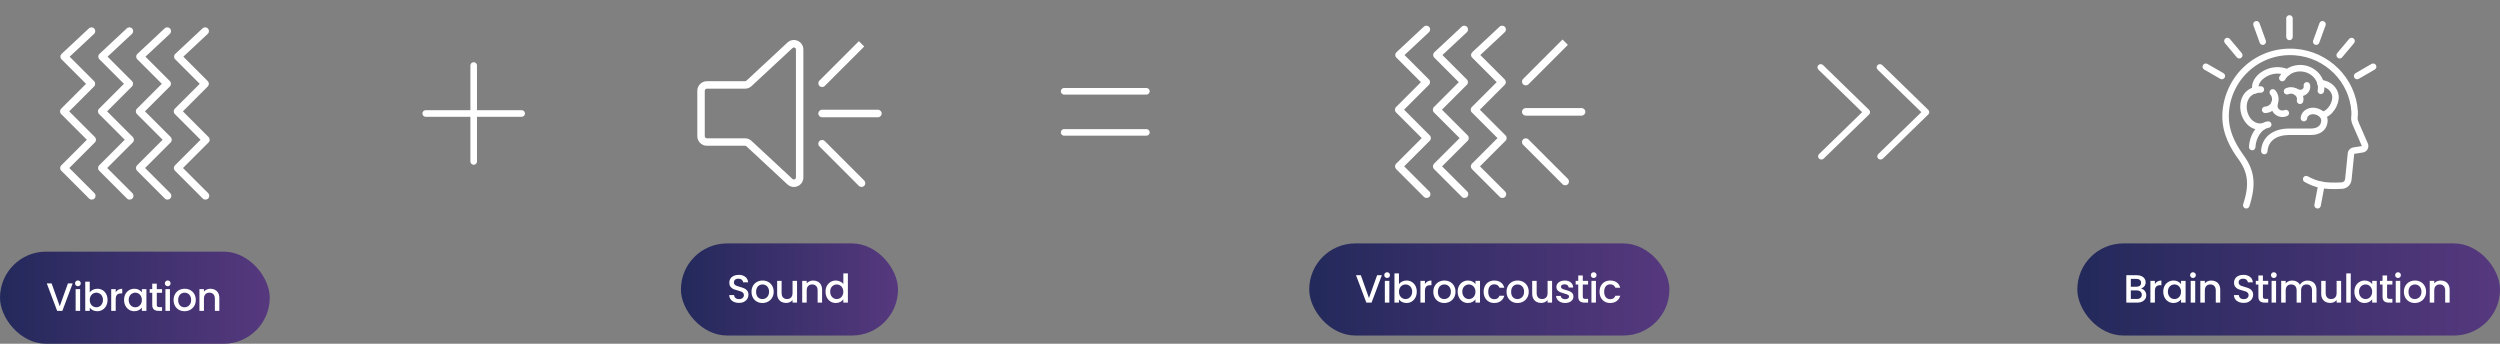 <svg width="1520" height="209" viewBox="0 0 1520 209" fill="none" xmlns="http://www.w3.org/2000/svg">
<rect x="0" y="0" width="1520" height="209" fill="#808080" stroke="none"/>
<rect y="153" width="164" height="56" rx="28" fill="url(#paint0_linear_1143_354)"/>
<path d="M44.176 172.32L37.912 189H34.744L28.456 172.32H31.384L36.328 186.192L41.296 172.32H44.176ZM47.376 174.024C46.88 174.024 46.464 173.856 46.128 173.52C45.792 173.184 45.624 172.768 45.624 172.272C45.624 171.776 45.792 171.36 46.128 171.024C46.464 170.688 46.88 170.52 47.376 170.52C47.856 170.52 48.264 170.688 48.6 171.024C48.936 171.36 49.104 171.776 49.104 172.272C49.104 172.768 48.936 173.184 48.6 173.52C48.264 173.856 47.856 174.024 47.376 174.024ZM48.72 175.776V189H45.984V175.776H48.72ZM54.568 177.744C55.032 177.104 55.664 176.584 56.464 176.184C57.28 175.768 58.184 175.56 59.176 175.56C60.344 175.56 61.4 175.84 62.344 176.4C63.288 176.96 64.032 177.76 64.576 178.8C65.12 179.824 65.392 181 65.392 182.328C65.392 183.656 65.12 184.848 64.576 185.904C64.032 186.944 63.28 187.76 62.32 188.352C61.376 188.928 60.328 189.216 59.176 189.216C58.152 189.216 57.24 189.016 56.44 188.616C55.656 188.216 55.032 187.704 54.568 187.08V189H51.832V171.24H54.568V177.744ZM62.608 182.328C62.608 181.416 62.416 180.632 62.032 179.976C61.664 179.304 61.168 178.8 60.544 178.464C59.936 178.112 59.28 177.936 58.576 177.936C57.888 177.936 57.232 178.112 56.608 178.464C56 178.816 55.504 179.328 55.12 180C54.752 180.672 54.568 181.464 54.568 182.376C54.568 183.288 54.752 184.088 55.12 184.776C55.504 185.448 56 185.96 56.608 186.312C57.232 186.664 57.888 186.84 58.576 186.84C59.28 186.84 59.936 186.664 60.544 186.312C61.168 185.944 61.664 185.416 62.032 184.728C62.416 184.04 62.608 183.24 62.608 182.328ZM70.354 177.696C70.754 177.024 71.282 176.504 71.938 176.136C72.61 175.752 73.402 175.56 74.314 175.56V178.392H73.618C72.546 178.392 71.73 178.664 71.17 179.208C70.626 179.752 70.354 180.696 70.354 182.04V189H67.618V175.776H70.354V177.696ZM75.437 182.328C75.437 181 75.709 179.824 76.253 178.8C76.813 177.776 77.565 176.984 78.509 176.424C79.469 175.848 80.525 175.56 81.677 175.56C82.717 175.56 83.621 175.768 84.389 176.184C85.173 176.584 85.797 177.088 86.261 177.696V175.776H89.021V189H86.261V187.032C85.797 187.656 85.165 188.176 84.365 188.592C83.565 189.008 82.653 189.216 81.629 189.216C80.493 189.216 79.453 188.928 78.509 188.352C77.565 187.76 76.813 186.944 76.253 185.904C75.709 184.848 75.437 183.656 75.437 182.328ZM86.261 182.376C86.261 181.464 86.069 180.672 85.685 180C85.317 179.328 84.829 178.816 84.221 178.464C83.613 178.112 82.957 177.936 82.253 177.936C81.549 177.936 80.893 178.112 80.285 178.464C79.677 178.8 79.181 179.304 78.797 179.976C78.429 180.632 78.245 181.416 78.245 182.328C78.245 183.24 78.429 184.04 78.797 184.728C79.181 185.416 79.677 185.944 80.285 186.312C80.909 186.664 81.565 186.84 82.253 186.84C82.957 186.84 83.613 186.664 84.221 186.312C84.829 185.96 85.317 185.448 85.685 184.776C86.069 184.088 86.261 183.288 86.261 182.376ZM95.326 178.008V185.328C95.326 185.824 95.438 186.184 95.662 186.408C95.902 186.616 96.302 186.72 96.862 186.72H98.542V189H96.382C95.15 189 94.206 188.712 93.55 188.136C92.894 187.56 92.566 186.624 92.566 185.328V178.008H91.006V175.776H92.566V172.488H95.326V175.776H98.542V178.008H95.326ZM101.976 174.024C101.48 174.024 101.064 173.856 100.728 173.52C100.392 173.184 100.224 172.768 100.224 172.272C100.224 171.776 100.392 171.36 100.728 171.024C101.064 170.688 101.48 170.52 101.976 170.52C102.456 170.52 102.864 170.688 103.2 171.024C103.536 171.36 103.704 171.776 103.704 172.272C103.704 172.768 103.536 173.184 103.2 173.52C102.864 173.856 102.456 174.024 101.976 174.024ZM103.32 175.776V189H100.584V175.776H103.32ZM112.168 189.216C110.92 189.216 109.792 188.936 108.784 188.376C107.776 187.8 106.984 187 106.408 185.976C105.832 184.936 105.544 183.736 105.544 182.376C105.544 181.032 105.84 179.84 106.432 178.8C107.024 177.76 107.832 176.96 108.856 176.4C109.88 175.84 111.024 175.56 112.288 175.56C113.552 175.56 114.696 175.84 115.72 176.4C116.744 176.96 117.552 177.76 118.144 178.8C118.736 179.84 119.032 181.032 119.032 182.376C119.032 183.72 118.728 184.912 118.12 185.952C117.512 186.992 116.68 187.8 115.624 188.376C114.584 188.936 113.432 189.216 112.168 189.216ZM112.168 186.84C112.872 186.84 113.528 186.672 114.136 186.336C114.76 186 115.264 185.496 115.648 184.824C116.032 184.152 116.224 183.336 116.224 182.376C116.224 181.416 116.04 180.608 115.672 179.952C115.304 179.28 114.816 178.776 114.208 178.44C113.6 178.104 112.944 177.936 112.24 177.936C111.536 177.936 110.88 178.104 110.272 178.44C109.68 178.776 109.208 179.28 108.856 179.952C108.504 180.608 108.328 181.416 108.328 182.376C108.328 183.8 108.688 184.904 109.408 185.688C110.144 186.456 111.064 186.84 112.168 186.84ZM127.929 175.56C128.969 175.56 129.897 175.776 130.713 176.208C131.545 176.64 132.193 177.28 132.657 178.128C133.121 178.976 133.353 180 133.353 181.2V189H130.641V181.608C130.641 180.424 130.345 179.52 129.753 178.896C129.161 178.256 128.353 177.936 127.329 177.936C126.305 177.936 125.489 178.256 124.881 178.896C124.289 179.52 123.993 180.424 123.993 181.608V189H121.257V175.776H123.993V177.288C124.441 176.744 125.009 176.32 125.697 176.016C126.401 175.712 127.145 175.56 127.929 175.56Z" fill="white"/>
<g clip-path="url(#clip0_1143_354)">
<g clip-path="url(#clip1_1143_354)">
<path d="M55.792 121.382C55.2 121.382 54.608 121.159 54.161 120.712L37.242 103.792C36.348 102.898 36.348 101.439 37.242 100.545L52.807 84.98L37.176 69.348C36.282 68.454 36.282 66.995 37.176 66.101L52.308 50.97L37.4 36.062C36.953 35.628 36.716 35.023 36.729 34.392C36.729 33.774 37.005 33.183 37.466 32.749L54.056 17.249C54.99 16.381 56.436 16.434 57.303 17.354C58.171 18.288 58.119 19.734 57.198 20.601L42.343 34.471L57.198 49.326C58.092 50.22 58.092 51.68 57.198 52.574L42.067 67.705L57.698 83.336C58.592 84.23 58.592 85.689 57.698 86.583L42.133 102.149L57.422 117.438C58.316 118.332 58.316 119.791 57.422 120.685C56.975 121.132 56.383 121.356 55.792 121.356V121.382Z" fill="white"/>
<path d="M78.837 121.382C78.245 121.382 77.653 121.159 77.207 120.712L60.287 103.792C59.853 103.358 59.617 102.78 59.617 102.162C59.617 101.544 59.853 100.966 60.287 100.532L75.852 84.966L60.221 69.335C59.327 68.441 59.327 66.982 60.221 66.088L75.353 50.956L60.445 36.048C59.998 35.615 59.761 35.01 59.774 34.379C59.774 33.761 60.05 33.169 60.511 32.736L77.101 17.236C78.035 16.368 79.481 16.421 80.349 17.341C81.216 18.274 81.163 19.721 80.243 20.588L65.388 34.458L80.243 49.313C81.137 50.207 81.137 51.666 80.243 52.56L65.112 67.692L80.743 83.323C81.637 84.217 81.637 85.676 80.743 86.57L65.177 102.136L80.48 117.425C81.374 118.319 81.374 119.778 80.48 120.672C80.033 121.119 79.441 121.343 78.85 121.343L78.837 121.382Z" fill="white"/>
<path d="M101.87 121.382C101.278 121.382 100.687 121.159 100.24 120.712L83.32 103.792C82.886 103.358 82.65 102.78 82.65 102.162C82.65 101.544 82.886 100.966 83.32 100.532L98.886 84.966L83.255 69.335C82.361 68.441 82.361 66.982 83.255 66.088L98.386 50.956L83.478 36.048C83.031 35.615 82.794 35.01 82.808 34.379C82.808 33.761 83.084 33.169 83.544 32.736L100.135 17.236C101.068 16.368 102.514 16.421 103.382 17.341C104.25 18.274 104.197 19.721 103.277 20.588L88.421 34.458L103.277 49.313C104.171 50.207 104.171 51.666 103.277 52.56L88.145 67.692L103.776 83.323C104.67 84.217 104.67 85.676 103.776 86.57L88.211 102.136L103.513 117.425C104.407 118.319 104.407 119.778 103.513 120.672C103.066 121.119 102.475 121.343 101.883 121.343L101.87 121.382Z" fill="white"/>
<path d="M124.915 121.382C124.323 121.382 123.732 121.159 123.285 120.712L106.365 103.792C105.931 103.358 105.695 102.78 105.695 102.162C105.695 101.544 105.931 100.966 106.365 100.532L121.931 84.966L106.299 69.335C105.405 68.441 105.405 66.982 106.299 66.088L121.431 50.956L106.523 36.048C106.076 35.615 105.839 35.01 105.852 34.379C105.852 33.761 106.128 33.169 106.589 32.736L123.179 17.236C124.113 16.368 125.559 16.421 126.427 17.341C127.294 18.274 127.242 19.721 126.321 20.588L111.466 34.458L126.321 49.313C126.755 49.747 126.992 50.325 126.992 50.943C126.992 51.561 126.755 52.14 126.321 52.574L111.19 67.705L126.821 83.336C127.715 84.23 127.715 85.689 126.821 86.583L111.256 102.149L126.558 117.438C127.452 118.332 127.452 119.791 126.558 120.685C126.111 121.132 125.519 121.356 124.928 121.356L124.915 121.382Z" fill="white"/>
</g>
</g>
<rect x="1263" y="148" width="257" height="56" rx="28" fill="url(#paint1_linear_1143_354)"/>
<path d="M1301.73 175.432C1302.62 175.592 1303.38 176.064 1304.01 176.848C1304.63 177.632 1304.94 178.52 1304.94 179.512C1304.94 180.36 1304.72 181.128 1304.27 181.816C1303.84 182.488 1303.21 183.024 1302.38 183.424C1301.54 183.808 1300.58 184 1299.47 184H1292.8V167.32H1299.16C1300.3 167.32 1301.27 167.512 1302.09 167.896C1302.9 168.28 1303.52 168.8 1303.94 169.456C1304.35 170.096 1304.56 170.816 1304.56 171.616C1304.56 172.576 1304.3 173.376 1303.79 174.016C1303.28 174.656 1302.59 175.128 1301.73 175.432ZM1295.54 174.328H1298.92C1299.82 174.328 1300.51 174.128 1301.01 173.728C1301.52 173.312 1301.78 172.72 1301.78 171.952C1301.78 171.2 1301.52 170.616 1301.01 170.2C1300.51 169.768 1299.82 169.552 1298.92 169.552H1295.54V174.328ZM1299.23 181.768C1300.16 181.768 1300.89 181.544 1301.42 181.096C1301.94 180.648 1302.21 180.024 1302.21 179.224C1302.21 178.408 1301.93 177.76 1301.37 177.28C1300.81 176.8 1300.06 176.56 1299.14 176.56H1295.54V181.768H1299.23ZM1310.17 172.696C1310.57 172.024 1311.1 171.504 1311.76 171.136C1312.43 170.752 1313.22 170.56 1314.13 170.56V173.392H1313.44C1312.37 173.392 1311.55 173.664 1310.99 174.208C1310.45 174.752 1310.17 175.696 1310.17 177.04V184H1307.44V170.776H1310.17V172.696ZM1315.26 177.328C1315.26 176 1315.53 174.824 1316.07 173.8C1316.63 172.776 1317.38 171.984 1318.33 171.424C1319.29 170.848 1320.34 170.56 1321.5 170.56C1322.54 170.56 1323.44 170.768 1324.21 171.184C1324.99 171.584 1325.62 172.088 1326.08 172.696V170.776H1328.84V184H1326.08V182.032C1325.62 182.656 1324.98 183.176 1324.18 183.592C1323.38 184.008 1322.47 184.216 1321.45 184.216C1320.31 184.216 1319.27 183.928 1318.33 183.352C1317.38 182.76 1316.63 181.944 1316.07 180.904C1315.53 179.848 1315.26 178.656 1315.26 177.328ZM1326.08 177.376C1326.08 176.464 1325.89 175.672 1325.5 175C1325.14 174.328 1324.65 173.816 1324.04 173.464C1323.43 173.112 1322.78 172.936 1322.07 172.936C1321.37 172.936 1320.71 173.112 1320.1 173.464C1319.5 173.8 1319 174.304 1318.62 174.976C1318.25 175.632 1318.06 176.416 1318.06 177.328C1318.06 178.24 1318.25 179.04 1318.62 179.728C1319 180.416 1319.5 180.944 1320.1 181.312C1320.73 181.664 1321.38 181.84 1322.07 181.84C1322.78 181.84 1323.43 181.664 1324.04 181.312C1324.65 180.96 1325.14 180.448 1325.5 179.776C1325.89 179.088 1326.08 178.288 1326.08 177.376ZM1333.35 169.024C1332.85 169.024 1332.43 168.856 1332.1 168.52C1331.76 168.184 1331.59 167.768 1331.59 167.272C1331.59 166.776 1331.76 166.36 1332.1 166.024C1332.43 165.688 1332.85 165.52 1333.35 165.52C1333.83 165.52 1334.23 165.688 1334.57 166.024C1334.91 166.36 1335.07 166.776 1335.07 167.272C1335.07 167.768 1334.91 168.184 1334.57 168.52C1334.23 168.856 1333.83 169.024 1333.35 169.024ZM1334.69 170.776V184H1331.95V170.776H1334.69ZM1344.47 170.56C1345.51 170.56 1346.44 170.776 1347.26 171.208C1348.09 171.64 1348.74 172.28 1349.2 173.128C1349.67 173.976 1349.9 175 1349.9 176.2V184H1347.19V176.608C1347.19 175.424 1346.89 174.52 1346.3 173.896C1345.71 173.256 1344.9 172.936 1343.87 172.936C1342.85 172.936 1342.03 173.256 1341.43 173.896C1340.83 174.52 1340.54 175.424 1340.54 176.608V184H1337.8V170.776H1340.54V172.288C1340.99 171.744 1341.55 171.32 1342.24 171.016C1342.95 170.712 1343.69 170.56 1344.47 170.56ZM1364.16 184.168C1363.04 184.168 1362.03 183.976 1361.13 183.592C1360.24 183.192 1359.53 182.632 1359.02 181.912C1358.51 181.192 1358.25 180.352 1358.25 179.392H1361.18C1361.25 180.112 1361.53 180.704 1362.02 181.168C1362.53 181.632 1363.25 181.864 1364.16 181.864C1365.1 181.864 1365.84 181.64 1366.37 181.192C1366.89 180.728 1367.16 180.136 1367.16 179.416C1367.16 178.856 1366.99 178.4 1366.65 178.048C1366.33 177.696 1365.93 177.424 1365.43 177.232C1364.95 177.04 1364.28 176.832 1363.41 176.608C1362.33 176.32 1361.44 176.032 1360.75 175.744C1360.08 175.44 1359.5 174.976 1359.02 174.352C1358.54 173.728 1358.3 172.896 1358.3 171.856C1358.3 170.896 1358.54 170.056 1359.02 169.336C1359.5 168.616 1360.17 168.064 1361.04 167.68C1361.9 167.296 1362.9 167.104 1364.04 167.104C1365.65 167.104 1366.97 167.512 1368 168.328C1369.04 169.128 1369.61 170.232 1369.73 171.64H1366.7C1366.65 171.032 1366.37 170.512 1365.84 170.08C1365.31 169.648 1364.61 169.432 1363.75 169.432C1362.97 169.432 1362.33 169.632 1361.83 170.032C1361.33 170.432 1361.09 171.008 1361.09 171.76C1361.09 172.272 1361.24 172.696 1361.54 173.032C1361.86 173.352 1362.26 173.608 1362.74 173.8C1363.22 173.992 1363.88 174.2 1364.71 174.424C1365.81 174.728 1366.71 175.032 1367.4 175.336C1368.1 175.64 1368.69 176.112 1369.17 176.752C1369.67 177.376 1369.92 178.216 1369.92 179.272C1369.92 180.12 1369.69 180.92 1369.22 181.672C1368.77 182.424 1368.11 183.032 1367.23 183.496C1366.37 183.944 1365.34 184.168 1364.16 184.168ZM1375.86 173.008V180.328C1375.86 180.824 1375.97 181.184 1376.19 181.408C1376.43 181.616 1376.83 181.72 1377.39 181.72H1379.07V184H1376.91C1375.68 184 1374.74 183.712 1374.08 183.136C1373.43 182.56 1373.1 181.624 1373.1 180.328V173.008H1371.54V170.776H1373.1V167.488H1375.86V170.776H1379.07V173.008H1375.86ZM1382.51 169.024C1382.01 169.024 1381.6 168.856 1381.26 168.52C1380.92 168.184 1380.76 167.768 1380.76 167.272C1380.76 166.776 1380.92 166.36 1381.26 166.024C1381.6 165.688 1382.01 165.52 1382.51 165.52C1382.99 165.52 1383.4 165.688 1383.73 166.024C1384.07 166.36 1384.24 166.776 1384.24 167.272C1384.24 167.768 1384.07 168.184 1383.73 168.52C1383.4 168.856 1382.99 169.024 1382.51 169.024ZM1383.85 170.776V184H1381.12V170.776H1383.85ZM1402.97 170.56C1404.01 170.56 1404.94 170.776 1405.76 171.208C1406.59 171.64 1407.24 172.28 1407.7 173.128C1408.18 173.976 1408.42 175 1408.42 176.2V184H1405.71V176.608C1405.71 175.424 1405.41 174.52 1404.82 173.896C1404.23 173.256 1403.42 172.936 1402.4 172.936C1401.37 172.936 1400.56 173.256 1399.95 173.896C1399.36 174.52 1399.06 175.424 1399.06 176.608V184H1396.35V176.608C1396.35 175.424 1396.05 174.52 1395.46 173.896C1394.87 173.256 1394.06 172.936 1393.04 172.936C1392.01 172.936 1391.2 173.256 1390.59 173.896C1390 174.52 1389.7 175.424 1389.7 176.608V184H1386.96V170.776H1389.7V172.288C1390.15 171.744 1390.72 171.32 1391.4 171.016C1392.09 170.712 1392.83 170.56 1393.61 170.56C1394.67 170.56 1395.61 170.784 1396.44 171.232C1397.28 171.68 1397.92 172.328 1398.36 173.176C1398.76 172.376 1399.39 171.744 1400.24 171.28C1401.08 170.8 1402 170.56 1402.97 170.56ZM1423.4 170.776V184H1420.66V182.44C1420.23 182.984 1419.66 183.416 1418.96 183.736C1418.27 184.04 1417.53 184.192 1416.75 184.192C1415.71 184.192 1414.77 183.976 1413.94 183.544C1413.13 183.112 1412.48 182.472 1412 181.624C1411.53 180.776 1411.3 179.752 1411.3 178.552V170.776H1414.01V178.144C1414.01 179.328 1414.31 180.24 1414.9 180.88C1415.49 181.504 1416.3 181.816 1417.33 181.816C1418.35 181.816 1419.16 181.504 1419.75 180.88C1420.36 180.24 1420.66 179.328 1420.66 178.144V170.776H1423.4ZM1429.26 166.24V184H1426.53V166.24H1429.26ZM1431.46 177.328C1431.46 176 1431.74 174.824 1432.28 173.8C1432.84 172.776 1433.59 171.984 1434.54 171.424C1435.5 170.848 1436.55 170.56 1437.7 170.56C1438.74 170.56 1439.65 170.768 1440.42 171.184C1441.2 171.584 1441.82 172.088 1442.29 172.696V170.776H1445.05V184H1442.29V182.032C1441.82 182.656 1441.19 183.176 1440.39 183.592C1439.59 184.008 1438.68 184.216 1437.66 184.216C1436.52 184.216 1435.48 183.928 1434.54 183.352C1433.59 182.76 1432.84 181.944 1432.28 180.904C1431.74 179.848 1431.46 178.656 1431.46 177.328ZM1442.29 177.376C1442.29 176.464 1442.1 175.672 1441.71 175C1441.34 174.328 1440.86 173.816 1440.25 173.464C1439.64 173.112 1438.98 172.936 1438.28 172.936C1437.58 172.936 1436.92 173.112 1436.31 173.464C1435.7 173.8 1435.21 174.304 1434.82 174.976C1434.46 175.632 1434.27 176.416 1434.27 177.328C1434.27 178.24 1434.46 179.04 1434.82 179.728C1435.21 180.416 1435.7 180.944 1436.31 181.312C1436.94 181.664 1437.59 181.84 1438.28 181.84C1438.98 181.84 1439.64 181.664 1440.25 181.312C1440.86 180.96 1441.34 180.448 1441.71 179.776C1442.1 179.088 1442.29 178.288 1442.29 177.376ZM1451.35 173.008V180.328C1451.35 180.824 1451.47 181.184 1451.69 181.408C1451.93 181.616 1452.33 181.72 1452.89 181.72H1454.57V184H1452.41C1451.18 184 1450.23 183.712 1449.58 183.136C1448.92 182.56 1448.59 181.624 1448.59 180.328V173.008H1447.03V170.776H1448.59V167.488H1451.35V170.776H1454.57V173.008H1451.35ZM1458 169.024C1457.51 169.024 1457.09 168.856 1456.76 168.52C1456.42 168.184 1456.25 167.768 1456.25 167.272C1456.25 166.776 1456.42 166.36 1456.76 166.024C1457.09 165.688 1457.51 165.52 1458 165.52C1458.48 165.52 1458.89 165.688 1459.23 166.024C1459.56 166.36 1459.73 166.776 1459.73 167.272C1459.73 167.768 1459.56 168.184 1459.23 168.52C1458.89 168.856 1458.48 169.024 1458 169.024ZM1459.35 170.776V184H1456.61V170.776H1459.35ZM1468.2 184.216C1466.95 184.216 1465.82 183.936 1464.81 183.376C1463.8 182.8 1463.01 182 1462.44 180.976C1461.86 179.936 1461.57 178.736 1461.57 177.376C1461.57 176.032 1461.87 174.84 1462.46 173.8C1463.05 172.76 1463.86 171.96 1464.88 171.4C1465.91 170.84 1467.05 170.56 1468.32 170.56C1469.58 170.56 1470.72 170.84 1471.75 171.4C1472.77 171.96 1473.58 172.76 1474.17 173.8C1474.76 174.84 1475.06 176.032 1475.06 177.376C1475.06 178.72 1474.76 179.912 1474.15 180.952C1473.54 181.992 1472.71 182.8 1471.65 183.376C1470.61 183.936 1469.46 184.216 1468.2 184.216ZM1468.2 181.84C1468.9 181.84 1469.56 181.672 1470.16 181.336C1470.79 181 1471.29 180.496 1471.68 179.824C1472.06 179.152 1472.25 178.336 1472.25 177.376C1472.25 176.416 1472.07 175.608 1471.7 174.952C1471.33 174.28 1470.84 173.776 1470.24 173.44C1469.63 173.104 1468.97 172.936 1468.27 172.936C1467.56 172.936 1466.91 173.104 1466.3 173.44C1465.71 173.776 1465.24 174.28 1464.88 174.952C1464.53 175.608 1464.36 176.416 1464.36 177.376C1464.36 178.8 1464.72 179.904 1465.44 180.688C1466.17 181.456 1467.09 181.84 1468.2 181.84ZM1483.96 170.56C1485 170.56 1485.92 170.776 1486.74 171.208C1487.57 171.64 1488.22 172.28 1488.68 173.128C1489.15 173.976 1489.38 175 1489.38 176.2V184H1486.67V176.608C1486.67 175.424 1486.37 174.52 1485.78 173.896C1485.19 173.256 1484.38 172.936 1483.36 172.936C1482.33 172.936 1481.52 173.256 1480.91 173.896C1480.32 174.52 1480.02 175.424 1480.02 176.608V184H1477.28V170.776H1480.02V172.288C1480.47 171.744 1481.04 171.32 1481.72 171.016C1482.43 170.712 1483.17 170.56 1483.96 170.56Z" fill="white"/>
<g clip-path="url(#clip2_1143_354)">
<path d="M1409.08 126.784C1408.97 126.784 1408.83 126.784 1408.72 126.745C1407.65 126.548 1406.94 125.509 1407.15 124.444L1409.51 112.021C1409.7 110.956 1410.75 110.246 1411.81 110.456C1412.87 110.654 1413.58 111.692 1413.37 112.757L1411.02 125.18C1410.83 126.127 1410 126.784 1409.08 126.784Z" fill="white"/>
<path d="M1365.74 126.784C1365.54 126.784 1365.35 126.758 1365.14 126.692C1364.1 126.364 1363.53 125.246 1363.86 124.221C1367.73 112.126 1366.9 104.856 1360.71 96.429C1356.6 90.724 1351.17 81.876 1351.17 70.82C1351.17 59.764 1355.97 48.379 1364.35 40.596C1372.84 32.708 1383.91 28.83 1395.54 29.685C1416 31.197 1432.35 47.564 1433.59 67.783C1433.65 68.874 1433.62 70.018 1433.46 71.477C1433.33 72.726 1433.79 73.765 1434.36 75.092L1439.65 87.253C1440.18 88.462 1440.06 89.83 1439.36 90.934C1438.69 91.999 1437.55 92.669 1436.3 92.761L1431.46 93.537C1431.46 93.537 1431.37 93.59 1431.35 93.642L1429.75 109.286C1429.46 112.336 1427.02 114.663 1423.94 114.821C1418.46 115.11 1414.47 114.952 1411.07 114.321C1407.7 113.69 1404.75 112.586 1401.18 110.627C1400.22 110.101 1399.88 108.905 1400.41 107.945C1400.93 106.999 1402.13 106.644 1403.09 107.17C1406.27 108.918 1408.87 109.891 1411.81 110.443C1414.89 111.022 1418.59 111.153 1423.74 110.89C1424.85 110.838 1425.73 109.996 1425.82 108.905L1427.42 93.248C1427.59 91.42 1429 89.935 1430.82 89.632L1435.77 88.844C1435.85 88.844 1435.94 88.817 1436.02 88.817L1430.74 76.67C1430.05 75.106 1429.29 73.331 1429.53 71.056C1429.66 69.821 1429.7 68.887 1429.64 68.02C1428.54 49.772 1413.75 34.983 1395.24 33.615C1384.74 32.84 1374.71 36.35 1367.03 43.475C1359.46 50.509 1355.12 60.474 1355.12 70.807C1355.12 78.353 1357.9 85.754 1363.9 94.102C1370.87 103.581 1371.88 112.06 1367.62 125.404C1367.36 126.245 1366.58 126.771 1365.74 126.771V126.784Z" fill="white"/>
<path d="M1392.01 24.439C1390.91 24.439 1390.03 23.558 1390.03 22.467V11.188C1390.03 10.096 1390.91 9.216 1392.01 9.216C1393.1 9.216 1393.98 10.096 1393.98 11.188V22.467C1393.98 23.558 1393.1 24.439 1392.01 24.439Z" fill="white"/>
<path d="M1375.77 27.305C1374.97 27.305 1374.21 26.806 1373.92 26.004L1370.06 15.408C1369.7 14.382 1370.22 13.252 1371.25 12.883C1372.26 12.515 1373.4 13.041 1373.77 14.067L1377.62 24.663C1377.99 25.688 1377.47 26.819 1376.44 27.187C1376.22 27.266 1375.99 27.305 1375.77 27.305Z" fill="white"/>
<path d="M1361.49 35.548C1360.93 35.548 1360.38 35.311 1359.98 34.838L1352.74 26.201C1352.04 25.372 1352.15 24.124 1352.99 23.427C1353.81 22.73 1355.06 22.835 1355.76 23.677L1363 32.314C1363.7 33.142 1363.6 34.391 1362.75 35.088C1362.39 35.403 1361.94 35.548 1361.49 35.548Z" fill="white"/>
<path d="M1350.88 48.182C1350.56 48.182 1350.21 48.103 1349.9 47.919L1340.13 42.279C1339.18 41.74 1338.87 40.531 1339.41 39.584C1339.95 38.637 1341.16 38.322 1342.1 38.861L1351.87 44.501C1352.82 45.04 1353.13 46.249 1352.59 47.196C1352.22 47.827 1351.57 48.182 1350.88 48.182Z" fill="white"/>
<path d="M1408.24 27.305C1408.02 27.305 1407.8 27.266 1407.57 27.187C1406.55 26.819 1406.02 25.688 1406.39 24.663L1410.24 14.067C1410.61 13.041 1411.75 12.515 1412.76 12.883C1413.79 13.252 1414.32 14.382 1413.95 15.408L1410.1 26.004C1409.81 26.806 1409.04 27.305 1408.24 27.305Z" fill="white"/>
<path d="M1422.52 35.548C1422.07 35.548 1421.62 35.39 1421.26 35.088C1420.43 34.391 1420.31 33.142 1421.01 32.314L1428.25 23.677C1428.95 22.849 1430.2 22.73 1431.02 23.427C1431.85 24.124 1431.97 25.373 1431.27 26.201L1424.03 34.838C1423.64 35.298 1423.08 35.548 1422.52 35.548Z" fill="white"/>
<path d="M1433.11 48.182C1432.43 48.182 1431.77 47.827 1431.41 47.196C1430.87 46.249 1431.18 45.053 1432.13 44.501L1441.9 38.861C1442.84 38.309 1444.04 38.637 1444.59 39.584C1445.13 40.53 1444.81 41.727 1443.87 42.279L1434.1 47.919C1433.78 48.103 1433.46 48.182 1433.11 48.182Z" fill="white"/>
<path d="M1410.92 52.468C1410.07 52.468 1409.28 51.902 1409.03 51.048C1407.65 46.249 1402.85 43.041 1397.63 43.462C1393.99 43.751 1391.03 45.526 1389.32 48.471C1388.77 49.417 1387.56 49.733 1386.63 49.181C1385.68 48.629 1385.37 47.432 1385.92 46.486C1388.27 42.437 1392.44 39.913 1397.33 39.531C1404.42 38.979 1410.92 43.37 1412.83 49.956C1413.13 51.008 1412.53 52.099 1411.47 52.402C1411.29 52.454 1411.11 52.481 1410.92 52.481V52.468Z" fill="white"/>
<path d="M1412.21 71.871C1411.32 71.871 1410.5 71.254 1410.29 70.347C1410.04 69.282 1410.7 68.23 1411.76 67.98C1415.46 67.112 1418.29 62.156 1418 58.712C1417.72 55.452 1414.67 52.822 1410.75 52.467C1409.66 52.362 1408.87 51.403 1408.96 50.325C1409.07 49.233 1410.04 48.445 1411.11 48.537C1416.94 49.062 1421.49 53.204 1421.93 58.383C1422.36 63.497 1418.4 70.478 1412.67 71.832C1412.51 71.871 1412.37 71.885 1412.22 71.885L1412.21 71.871Z" fill="white"/>
<path d="M1374.38 78.997C1367.62 78.997 1363.42 73.475 1362.35 67.941C1361.19 62.038 1363.36 54.807 1370.83 52.862C1371.88 52.586 1372.96 53.217 1373.23 54.268C1373.51 55.32 1372.88 56.398 1371.83 56.674C1366.79 57.989 1365.38 62.906 1366.21 67.191C1367.07 71.569 1370.3 75.684 1375.57 74.987C1376.65 74.856 1377.65 75.605 1377.78 76.683C1377.91 77.761 1377.16 78.76 1376.08 78.892C1375.49 78.971 1374.91 79.01 1374.36 79.01L1374.38 78.997Z" fill="white"/>
<path d="M1371.29 56.74C1370.32 56.74 1369.47 56.017 1369.34 55.031C1369.26 54.413 1369.21 53.782 1369.21 53.164C1369.21 49.575 1371.49 45.986 1375.31 43.567C1380.28 40.412 1386.46 39.926 1391.45 42.266C1392.44 42.726 1392.86 43.909 1392.4 44.895C1391.94 45.881 1390.76 46.302 1389.77 45.842C1385.25 43.712 1380.44 44.987 1377.43 46.893C1374.76 48.589 1373.15 50.929 1373.15 53.164C1373.15 53.611 1373.18 54.058 1373.25 54.505C1373.39 55.583 1372.63 56.582 1371.55 56.727C1371.46 56.727 1371.38 56.74 1371.29 56.74Z" fill="white"/>
<path d="M1369.36 91.368C1369.36 91.368 1369.29 91.368 1369.25 91.368C1368.16 91.315 1367.33 90.382 1367.38 89.29C1367.8 81.481 1372.35 75.868 1376.63 74.356C1377.32 74.106 1378.02 73.922 1378.73 73.791C1379.79 73.581 1380.83 74.304 1381.03 75.368C1381.23 76.433 1380.52 77.472 1379.45 77.669C1378.95 77.761 1378.44 77.892 1377.94 78.077C1375.4 78.984 1371.67 83.125 1371.31 89.514C1371.26 90.566 1370.38 91.381 1369.34 91.381L1369.36 91.368Z" fill="white"/>
<path d="M1377.22 68.756C1376.15 68.756 1375.28 67.914 1375.24 66.836C1375.22 65.745 1376.07 64.838 1377.16 64.812C1379.27 64.746 1381.04 63.155 1381.37 61.026C1381.57 59.724 1381.2 58.436 1380.36 57.463C1379.64 56.648 1379.71 55.399 1380.54 54.676C1381.36 53.953 1382.61 54.045 1383.33 54.86C1384.95 56.7 1385.66 59.172 1385.29 61.617C1384.67 65.627 1381.31 68.624 1377.3 68.743C1377.28 68.743 1377.26 68.743 1377.24 68.743L1377.22 68.756Z" fill="white"/>
<path d="M1387.72 71.148C1386.09 71.148 1384.47 70.583 1383.18 69.479C1381.08 67.691 1380.3 64.904 1381.11 62.012C1381.4 60.96 1382.49 60.342 1383.54 60.645C1384.59 60.934 1385.21 62.025 1384.91 63.077C1384.38 64.983 1385.2 66.034 1385.73 66.495C1386.63 67.257 1387.9 67.428 1388.97 66.942C1389.97 66.495 1391.12 66.928 1391.58 67.914C1392.04 68.9 1391.61 70.07 1390.61 70.531C1389.69 70.951 1388.69 71.162 1387.71 71.162L1387.72 71.148Z" fill="white"/>
<path d="M1398.42 63.261C1398.28 63.261 1398.13 63.248 1397.99 63.208C1396.92 62.971 1396.25 61.907 1396.5 60.855C1396.83 59.395 1395.94 57.871 1394.36 57.226C1393.36 56.819 1392.27 56.832 1391.35 57.279C1390.36 57.739 1389.19 57.318 1388.72 56.332C1388.26 55.346 1388.68 54.176 1389.67 53.703C1391.59 52.796 1393.85 52.757 1395.86 53.572C1399.22 54.939 1401.12 58.37 1400.35 61.709C1400.14 62.63 1399.33 63.248 1398.43 63.248L1398.42 63.261Z" fill="white"/>
<path d="M1398.58 58.541C1397.44 58.541 1396.25 58.239 1395.11 57.621C1394.15 57.095 1393.79 55.899 1394.32 54.952C1394.85 53.992 1396.04 53.638 1396.99 54.163C1398.05 54.742 1399.12 54.755 1399.88 54.176C1400.5 53.716 1400.79 52.993 1400.64 52.27C1400.42 51.205 1401.1 50.167 1402.18 49.943C1403.25 49.72 1404.28 50.403 1404.51 51.481C1404.97 53.716 1404.1 55.964 1402.23 57.345C1401.16 58.147 1399.89 58.554 1398.58 58.554V58.541Z" fill="white"/>
<path d="M1376.72 93.813C1376.72 93.813 1376.64 93.813 1376.6 93.813C1375.51 93.747 1374.68 92.814 1374.74 91.723C1375.26 83.335 1381.84 78.129 1391.97 78.129H1393.6C1397.22 78.129 1403.3 78.129 1404.77 78.142C1406.91 78.182 1410.63 77.695 1411.24 74.067C1411.41 73.055 1411.21 72.161 1410.66 71.425C1409.9 70.386 1408.45 69.663 1406.7 69.426C1405.55 69.347 1404.35 69.676 1403.57 70.373C1403.22 70.689 1402.79 71.214 1402.75 71.951C1402.69 73.042 1401.73 73.844 1400.67 73.817C1399.58 73.765 1398.75 72.831 1398.8 71.74C1398.89 70.097 1399.66 68.559 1400.96 67.402C1402.55 65.995 1404.73 65.325 1407.1 65.496C1410.06 65.89 1412.41 67.152 1413.82 69.072C1415.01 70.689 1415.46 72.634 1415.1 74.711C1414.33 79.339 1410.54 82.086 1404.97 82.086C1404.88 82.086 1404.77 82.086 1404.68 82.086C1403.23 82.06 1396.95 82.06 1393.57 82.073H1391.94C1384 82.073 1379.03 85.767 1378.66 91.973C1378.6 93.024 1377.73 93.826 1376.69 93.826L1376.72 93.813Z" fill="white"/>
<path d="M1371.33 56.727C1370.42 56.727 1369.62 56.109 1369.41 55.189C1369.17 54.124 1369.83 53.072 1370.89 52.836C1372.34 52.507 1373.27 52.402 1374.65 52.428C1375.74 52.454 1376.61 53.348 1376.59 54.439C1376.56 55.531 1375.65 56.411 1374.57 56.372C1373.55 56.346 1372.88 56.424 1371.76 56.674C1371.62 56.714 1371.47 56.727 1371.33 56.727Z" fill="white"/>
<path d="M1411.08 57.187C1410.98 57.187 1410.86 57.187 1410.75 57.161C1409.67 56.977 1408.95 55.964 1409.14 54.886C1409.37 53.48 1409.41 52.546 1409 50.995C1408.73 49.943 1409.36 48.865 1410.41 48.589C1411.46 48.313 1412.54 48.944 1412.82 49.996C1413.4 52.191 1413.32 53.756 1413.01 55.544C1412.86 56.503 1412.01 57.187 1411.07 57.187H1411.08Z" fill="white"/>
</g>
<rect x="414" y="148" width="132" height="56" rx="28" fill="url(#paint2_linear_1143_354)"/>
<path d="M449.296 184.168C448.176 184.168 447.168 183.976 446.272 183.592C445.376 183.192 444.672 182.632 444.16 181.912C443.648 181.192 443.392 180.352 443.392 179.392H446.32C446.384 180.112 446.664 180.704 447.16 181.168C447.672 181.632 448.384 181.864 449.296 181.864C450.24 181.864 450.976 181.64 451.504 181.192C452.032 180.728 452.296 180.136 452.296 179.416C452.296 178.856 452.128 178.4 451.792 178.048C451.472 177.696 451.064 177.424 450.568 177.232C450.088 177.04 449.416 176.832 448.552 176.608C447.464 176.32 446.576 176.032 445.888 175.744C445.216 175.44 444.64 174.976 444.16 174.352C443.68 173.728 443.44 172.896 443.44 171.856C443.44 170.896 443.68 170.056 444.16 169.336C444.64 168.616 445.312 168.064 446.176 167.68C447.04 167.296 448.04 167.104 449.176 167.104C450.792 167.104 452.112 167.512 453.136 168.328C454.176 169.128 454.752 170.232 454.864 171.64H451.84C451.792 171.032 451.504 170.512 450.976 170.08C450.448 169.648 449.752 169.432 448.888 169.432C448.104 169.432 447.464 169.632 446.968 170.032C446.472 170.432 446.224 171.008 446.224 171.76C446.224 172.272 446.376 172.696 446.68 173.032C447 173.352 447.4 173.608 447.88 173.8C448.36 173.992 449.016 174.2 449.848 174.424C450.952 174.728 451.848 175.032 452.536 175.336C453.24 175.64 453.832 176.112 454.312 176.752C454.808 177.376 455.056 178.216 455.056 179.272C455.056 180.12 454.824 180.92 454.36 181.672C453.912 182.424 453.248 183.032 452.368 183.496C451.504 183.944 450.48 184.168 449.296 184.168ZM463.54 184.216C462.292 184.216 461.164 183.936 460.156 183.376C459.148 182.8 458.356 182 457.78 180.976C457.204 179.936 456.916 178.736 456.916 177.376C456.916 176.032 457.212 174.84 457.804 173.8C458.396 172.76 459.204 171.96 460.228 171.4C461.252 170.84 462.396 170.56 463.66 170.56C464.924 170.56 466.068 170.84 467.092 171.4C468.116 171.96 468.924 172.76 469.516 173.8C470.108 174.84 470.404 176.032 470.404 177.376C470.404 178.72 470.1 179.912 469.492 180.952C468.884 181.992 468.052 182.8 466.996 183.376C465.956 183.936 464.804 184.216 463.54 184.216ZM463.54 181.84C464.244 181.84 464.9 181.672 465.508 181.336C466.132 181 466.636 180.496 467.02 179.824C467.404 179.152 467.596 178.336 467.596 177.376C467.596 176.416 467.412 175.608 467.044 174.952C466.676 174.28 466.188 173.776 465.58 173.44C464.972 173.104 464.316 172.936 463.612 172.936C462.908 172.936 462.252 173.104 461.644 173.44C461.052 173.776 460.58 174.28 460.228 174.952C459.876 175.608 459.7 176.416 459.7 177.376C459.7 178.8 460.06 179.904 460.78 180.688C461.516 181.456 462.436 181.84 463.54 181.84ZM484.605 170.776V184H481.869V182.44C481.437 182.984 480.869 183.416 480.165 183.736C479.477 184.04 478.741 184.192 477.957 184.192C476.917 184.192 475.981 183.976 475.149 183.544C474.333 183.112 473.685 182.472 473.205 181.624C472.741 180.776 472.509 179.752 472.509 178.552V170.776H475.221V178.144C475.221 179.328 475.517 180.24 476.109 180.88C476.701 181.504 477.509 181.816 478.533 181.816C479.557 181.816 480.365 181.504 480.957 180.88C481.565 180.24 481.869 179.328 481.869 178.144V170.776H484.605ZM494.407 170.56C495.447 170.56 496.375 170.776 497.191 171.208C498.023 171.64 498.671 172.28 499.135 173.128C499.599 173.976 499.831 175 499.831 176.2V184H497.119V176.608C497.119 175.424 496.823 174.52 496.231 173.896C495.639 173.256 494.831 172.936 493.807 172.936C492.783 172.936 491.967 173.256 491.359 173.896C490.767 174.52 490.471 175.424 490.471 176.608V184H487.735V170.776H490.471V172.288C490.919 171.744 491.487 171.32 492.175 171.016C492.879 170.712 493.623 170.56 494.407 170.56ZM501.929 177.328C501.929 176 502.201 174.824 502.745 173.8C503.305 172.776 504.057 171.984 505.001 171.424C505.961 170.848 507.025 170.56 508.193 170.56C509.057 170.56 509.905 170.752 510.737 171.136C511.585 171.504 512.257 172 512.753 172.624V166.24H515.513V184H512.753V182.008C512.305 182.648 511.681 183.176 510.881 183.592C510.097 184.008 509.193 184.216 508.169 184.216C507.017 184.216 505.961 183.928 505.001 183.352C504.057 182.76 503.305 181.944 502.745 180.904C502.201 179.848 501.929 178.656 501.929 177.328ZM512.753 177.376C512.753 176.464 512.561 175.672 512.177 175C511.809 174.328 511.321 173.816 510.713 173.464C510.105 173.112 509.449 172.936 508.745 172.936C508.041 172.936 507.385 173.112 506.777 173.464C506.169 173.8 505.673 174.304 505.289 174.976C504.921 175.632 504.737 176.416 504.737 177.328C504.737 178.24 504.921 179.04 505.289 179.728C505.673 180.416 506.169 180.944 506.777 181.312C507.401 181.664 508.057 181.84 508.745 181.84C509.449 181.84 510.105 181.664 510.713 181.312C511.321 180.96 511.809 180.448 512.177 179.776C512.561 179.088 512.753 178.288 512.753 177.376Z" fill="white"/>
<g clip-path="url(#clip3_1143_354)">
<path d="M484.976 24.808C482.846 23.875 480.453 24.282 478.757 25.873L453.832 49.037C453.595 49.261 453.293 49.379 452.964 49.379H429.787C426.579 49.379 423.963 51.995 423.963 55.203V82.797C423.963 86.005 426.579 88.621 429.787 88.621H452.977C453.293 88.621 453.608 88.739 453.845 88.963L478.77 112.127C479.875 113.152 481.255 113.678 482.662 113.678C483.437 113.678 484.226 113.52 484.989 113.192C487.118 112.258 488.446 110.234 488.446 107.907V30.093C488.446 27.766 487.118 25.742 484.989 24.808H484.976ZM483.898 107.907C483.898 108.63 483.385 108.932 483.161 109.024C482.938 109.116 482.373 109.287 481.834 108.801L456.908 85.637C455.83 84.638 454.423 84.086 452.951 84.086H429.787C429.077 84.086 428.498 83.507 428.498 82.797V55.203C428.498 54.493 429.077 53.914 429.787 53.914H452.977C454.45 53.914 455.856 53.362 456.934 52.363L481.86 29.199C482.386 28.713 482.964 28.884 483.188 28.976C483.411 29.068 483.924 29.37 483.924 30.093V107.907H483.898Z" fill="white"/>
<path d="M533.75 71.307H499.846C498.57 71.307 497.545 70.282 497.545 69.007C497.545 67.731 498.57 66.706 499.846 66.706H533.75C535.025 66.706 536.051 67.731 536.051 69.007C536.051 70.282 535.025 71.307 533.75 71.307Z" fill="white"/>
<path d="M499.846 50.615C501.094 49.366 523.825 26.636 523.825 26.636L499.846 50.615Z" fill="white"/>
<path d="M499.846 52.915C499.254 52.915 498.662 52.692 498.215 52.245C497.321 51.351 497.321 49.892 498.215 48.998C499.464 47.749 522.195 25.032 522.195 25.032L525.442 28.279C525.442 28.279 502.711 51.009 501.463 52.258C501.016 52.705 500.424 52.928 499.832 52.928L499.846 52.915Z" fill="white"/>
<path d="M499.846 87.385L523.825 111.364L499.846 87.385Z" fill="white"/>
<path d="M523.811 113.665C523.219 113.665 522.628 113.442 522.181 112.995L498.202 89.016C497.308 88.122 497.308 86.662 498.202 85.768C499.096 84.874 500.555 84.874 501.449 85.768L525.428 109.747C526.322 110.641 526.322 112.101 525.428 112.995C524.981 113.442 524.389 113.665 523.798 113.665H523.811Z" fill="white"/>
</g>
<rect x="796" y="148" width="219" height="56" rx="28" fill="url(#paint3_linear_1143_354)"/>
<path d="M840.176 167.32L833.912 184H830.744L824.456 167.32H827.384L832.328 181.192L837.296 167.32H840.176ZM843.376 169.024C842.88 169.024 842.464 168.856 842.128 168.52C841.792 168.184 841.624 167.768 841.624 167.272C841.624 166.776 841.792 166.36 842.128 166.024C842.464 165.688 842.88 165.52 843.376 165.52C843.856 165.52 844.264 165.688 844.6 166.024C844.936 166.36 845.104 166.776 845.104 167.272C845.104 167.768 844.936 168.184 844.6 168.52C844.264 168.856 843.856 169.024 843.376 169.024ZM844.72 170.776V184H841.984V170.776H844.72ZM850.568 172.744C851.032 172.104 851.664 171.584 852.464 171.184C853.28 170.768 854.184 170.56 855.176 170.56C856.344 170.56 857.4 170.84 858.344 171.4C859.288 171.96 860.032 172.76 860.576 173.8C861.12 174.824 861.392 176 861.392 177.328C861.392 178.656 861.12 179.848 860.576 180.904C860.032 181.944 859.28 182.76 858.32 183.352C857.376 183.928 856.328 184.216 855.176 184.216C854.152 184.216 853.24 184.016 852.44 183.616C851.656 183.216 851.032 182.704 850.568 182.08V184H847.832V166.24H850.568V172.744ZM858.608 177.328C858.608 176.416 858.416 175.632 858.032 174.976C857.664 174.304 857.168 173.8 856.544 173.464C855.936 173.112 855.28 172.936 854.576 172.936C853.888 172.936 853.232 173.112 852.608 173.464C852 173.816 851.504 174.328 851.12 175C850.752 175.672 850.568 176.464 850.568 177.376C850.568 178.288 850.752 179.088 851.12 179.776C851.504 180.448 852 180.96 852.608 181.312C853.232 181.664 853.888 181.84 854.576 181.84C855.28 181.84 855.936 181.664 856.544 181.312C857.168 180.944 857.664 180.416 858.032 179.728C858.416 179.04 858.608 178.24 858.608 177.328ZM866.354 172.696C866.754 172.024 867.282 171.504 867.938 171.136C868.61 170.752 869.402 170.56 870.314 170.56V173.392H869.618C868.546 173.392 867.73 173.664 867.17 174.208C866.626 174.752 866.354 175.696 866.354 177.04V184H863.618V170.776H866.354V172.696ZM878.085 184.216C876.837 184.216 875.709 183.936 874.701 183.376C873.693 182.8 872.901 182 872.325 180.976C871.749 179.936 871.461 178.736 871.461 177.376C871.461 176.032 871.757 174.84 872.349 173.8C872.941 172.76 873.749 171.96 874.773 171.4C875.797 170.84 876.941 170.56 878.205 170.56C879.469 170.56 880.613 170.84 881.637 171.4C882.661 171.96 883.469 172.76 884.061 173.8C884.653 174.84 884.949 176.032 884.949 177.376C884.949 178.72 884.645 179.912 884.037 180.952C883.429 181.992 882.597 182.8 881.541 183.376C880.501 183.936 879.349 184.216 878.085 184.216ZM878.085 181.84C878.789 181.84 879.445 181.672 880.053 181.336C880.677 181 881.181 180.496 881.565 179.824C881.949 179.152 882.141 178.336 882.141 177.376C882.141 176.416 881.957 175.608 881.589 174.952C881.221 174.28 880.733 173.776 880.125 173.44C879.517 173.104 878.861 172.936 878.157 172.936C877.453 172.936 876.797 173.104 876.189 173.44C875.597 173.776 875.125 174.28 874.773 174.952C874.421 175.608 874.245 176.416 874.245 177.376C874.245 178.8 874.605 179.904 875.325 180.688C876.061 181.456 876.981 181.84 878.085 181.84ZM886.261 177.328C886.261 176 886.533 174.824 887.077 173.8C887.637 172.776 888.389 171.984 889.333 171.424C890.293 170.848 891.349 170.56 892.501 170.56C893.541 170.56 894.445 170.768 895.213 171.184C895.997 171.584 896.621 172.088 897.085 172.696V170.776H899.845V184H897.085V182.032C896.621 182.656 895.989 183.176 895.189 183.592C894.389 184.008 893.477 184.216 892.453 184.216C891.317 184.216 890.277 183.928 889.333 183.352C888.389 182.76 887.637 181.944 887.077 180.904C886.533 179.848 886.261 178.656 886.261 177.328ZM897.085 177.376C897.085 176.464 896.893 175.672 896.509 175C896.141 174.328 895.653 173.816 895.045 173.464C894.437 173.112 893.781 172.936 893.077 172.936C892.373 172.936 891.717 173.112 891.109 173.464C890.501 173.8 890.005 174.304 889.621 174.976C889.253 175.632 889.069 176.416 889.069 177.328C889.069 178.24 889.253 179.04 889.621 179.728C890.005 180.416 890.501 180.944 891.109 181.312C891.733 181.664 892.389 181.84 893.077 181.84C893.781 181.84 894.437 181.664 895.045 181.312C895.653 180.96 896.141 180.448 896.509 179.776C896.893 179.088 897.085 178.288 897.085 177.376ZM902.047 177.376C902.047 176.016 902.319 174.824 902.863 173.8C903.423 172.76 904.191 171.96 905.167 171.4C906.143 170.84 907.263 170.56 908.527 170.56C910.127 170.56 911.447 170.944 912.487 171.712C913.543 172.464 914.255 173.544 914.623 174.952H911.671C911.431 174.296 911.047 173.784 910.519 173.416C909.991 173.048 909.327 172.864 908.527 172.864C907.407 172.864 906.511 173.264 905.839 174.064C905.183 174.848 904.855 175.952 904.855 177.376C904.855 178.8 905.183 179.912 905.839 180.712C906.511 181.512 907.407 181.912 908.527 181.912C910.111 181.912 911.159 181.216 911.671 179.824H914.623C914.239 181.168 913.519 182.24 912.463 183.04C911.407 183.824 910.095 184.216 908.527 184.216C907.263 184.216 906.143 183.936 905.167 183.376C904.191 182.8 903.423 182 902.863 180.976C902.319 179.936 902.047 178.736 902.047 177.376ZM922.606 184.216C921.358 184.216 920.23 183.936 919.222 183.376C918.214 182.8 917.422 182 916.846 180.976C916.27 179.936 915.982 178.736 915.982 177.376C915.982 176.032 916.278 174.84 916.87 173.8C917.462 172.76 918.27 171.96 919.294 171.4C920.318 170.84 921.462 170.56 922.726 170.56C923.99 170.56 925.134 170.84 926.158 171.4C927.182 171.96 927.99 172.76 928.582 173.8C929.174 174.84 929.47 176.032 929.47 177.376C929.47 178.72 929.166 179.912 928.558 180.952C927.95 181.992 927.118 182.8 926.062 183.376C925.022 183.936 923.87 184.216 922.606 184.216ZM922.606 181.84C923.31 181.84 923.966 181.672 924.574 181.336C925.198 181 925.702 180.496 926.086 179.824C926.47 179.152 926.662 178.336 926.662 177.376C926.662 176.416 926.478 175.608 926.11 174.952C925.742 174.28 925.254 173.776 924.646 173.44C924.038 173.104 923.382 172.936 922.678 172.936C921.974 172.936 921.318 173.104 920.71 173.44C920.118 173.776 919.646 174.28 919.294 174.952C918.942 175.608 918.766 176.416 918.766 177.376C918.766 178.8 919.126 179.904 919.846 180.688C920.582 181.456 921.502 181.84 922.606 181.84ZM943.67 170.776V184H940.934V182.44C940.502 182.984 939.934 183.416 939.23 183.736C938.542 184.04 937.806 184.192 937.022 184.192C935.982 184.192 935.046 183.976 934.214 183.544C933.398 183.112 932.75 182.472 932.27 181.624C931.806 180.776 931.574 179.752 931.574 178.552V170.776H934.286V178.144C934.286 179.328 934.582 180.24 935.174 180.88C935.766 181.504 936.574 181.816 937.598 181.816C938.622 181.816 939.43 181.504 940.022 180.88C940.63 180.24 940.934 179.328 940.934 178.144V170.776H943.67ZM951.6 184.216C950.56 184.216 949.624 184.032 948.792 183.664C947.976 183.28 947.328 182.768 946.848 182.128C946.368 181.472 946.112 180.744 946.08 179.944H948.912C948.96 180.504 949.224 180.976 949.704 181.36C950.2 181.728 950.816 181.912 951.552 181.912C952.32 181.912 952.912 181.768 953.328 181.48C953.76 181.176 953.976 180.792 953.976 180.328C953.976 179.832 953.736 179.464 953.256 179.224C952.792 178.984 952.048 178.72 951.024 178.432C950.032 178.16 949.224 177.896 948.6 177.64C947.976 177.384 947.432 176.992 946.968 176.464C946.52 175.936 946.296 175.24 946.296 174.376C946.296 173.672 946.504 173.032 946.92 172.456C947.336 171.864 947.928 171.4 948.696 171.064C949.48 170.728 950.376 170.56 951.384 170.56C952.888 170.56 954.096 170.944 955.008 171.712C955.936 172.464 956.432 173.496 956.496 174.808H953.76C953.712 174.216 953.472 173.744 953.04 173.392C952.608 173.04 952.024 172.864 951.288 172.864C950.568 172.864 950.016 173 949.632 173.272C949.248 173.544 949.056 173.904 949.056 174.352C949.056 174.704 949.184 175 949.44 175.24C949.696 175.48 950.008 175.672 950.376 175.816C950.744 175.944 951.288 176.112 952.008 176.32C952.968 176.576 953.752 176.84 954.36 177.112C954.984 177.368 955.52 177.752 955.968 178.264C956.416 178.776 956.648 179.456 956.664 180.304C956.664 181.056 956.456 181.728 956.04 182.32C955.624 182.912 955.032 183.376 954.264 183.712C953.512 184.048 952.624 184.216 951.6 184.216ZM962.333 173.008V180.328C962.333 180.824 962.445 181.184 962.669 181.408C962.909 181.616 963.309 181.72 963.869 181.72H965.549V184H963.389C962.157 184 961.213 183.712 960.557 183.136C959.901 182.56 959.573 181.624 959.573 180.328V173.008H958.013V170.776H959.573V167.488H962.333V170.776H965.549V173.008H962.333ZM968.982 169.024C968.486 169.024 968.07 168.856 967.734 168.52C967.398 168.184 967.23 167.768 967.23 167.272C967.23 166.776 967.398 166.36 967.734 166.024C968.07 165.688 968.486 165.52 968.982 165.52C969.462 165.52 969.87 165.688 970.206 166.024C970.542 166.36 970.71 166.776 970.71 167.272C970.71 167.768 970.542 168.184 970.206 168.52C969.87 168.856 969.462 169.024 968.982 169.024ZM970.326 170.776V184H967.59V170.776H970.326ZM972.526 177.376C972.526 176.016 972.798 174.824 973.342 173.8C973.902 172.76 974.67 171.96 975.646 171.4C976.622 170.84 977.742 170.56 979.006 170.56C980.606 170.56 981.926 170.944 982.966 171.712C984.022 172.464 984.734 173.544 985.102 174.952H982.15C981.91 174.296 981.526 173.784 980.998 173.416C980.47 173.048 979.806 172.864 979.006 172.864C977.886 172.864 976.99 173.264 976.318 174.064C975.662 174.848 975.334 175.952 975.334 177.376C975.334 178.8 975.662 179.912 976.318 180.712C976.99 181.512 977.886 181.912 979.006 181.912C980.59 181.912 981.638 181.216 982.15 179.824H985.102C984.718 181.168 983.998 182.24 982.942 183.04C981.886 183.824 980.574 184.216 979.006 184.216C977.742 184.216 976.622 183.936 975.646 183.376C974.67 182.8 973.902 182 973.342 180.976C972.798 179.936 972.526 178.736 972.526 177.376Z" fill="white"/>
<g clip-path="url(#clip4_1143_354)">
<path d="M867.395 120.382C866.804 120.382 866.212 120.159 865.765 119.712L848.846 102.792C848.412 102.358 848.175 101.78 848.175 101.162C848.175 100.544 848.412 99.966 848.846 99.532L864.411 83.966L848.78 68.335C847.886 67.441 847.886 65.982 848.78 65.088L863.912 49.956L849.004 35.048C848.557 34.615 848.32 34.01 848.333 33.379C848.333 32.761 848.609 32.169 849.069 31.735L865.66 16.236C866.594 15.368 868.04 15.421 868.907 16.341C869.775 17.274 869.722 18.721 868.802 19.588L853.947 33.458L868.802 48.313C869.696 49.207 869.696 50.666 868.802 51.56L853.671 66.692L869.302 82.323C870.196 83.217 870.196 84.676 869.302 85.57L853.736 101.136L869.039 116.425C869.933 117.319 869.933 118.778 869.039 119.672C868.592 120.119 868 120.343 867.409 120.343L867.395 120.382Z" fill="white"/>
<path d="M890.44 120.382C889.849 120.382 889.257 120.159 888.81 119.712L871.891 102.792C871.457 102.358 871.22 101.78 871.22 101.162C871.22 100.544 871.457 99.966 871.891 99.532L887.456 83.966L871.825 68.335C870.931 67.441 870.931 65.982 871.825 65.088L886.957 49.956L872.048 35.048C871.602 34.615 871.365 34.01 871.378 33.379C871.378 32.761 871.654 32.169 872.114 31.735L888.705 16.236C889.638 15.368 891.085 15.421 891.952 16.341C892.82 17.274 892.767 18.721 891.847 19.588L876.992 33.458L891.847 48.313C892.741 49.207 892.741 50.666 891.847 51.56L876.715 66.692L892.347 82.323C893.241 83.217 893.241 84.676 892.347 85.57L876.781 101.136L892.084 116.425C892.978 117.319 892.978 118.778 892.084 119.672C891.637 120.119 891.045 120.343 890.454 120.343L890.44 120.382Z" fill="white"/>
<path d="M913.474 120.382C912.882 120.382 912.291 120.159 911.844 119.712L894.924 102.792C894.49 102.358 894.254 101.78 894.254 101.162C894.254 100.544 894.49 99.966 894.924 99.532L910.489 83.966L894.858 68.335C893.964 67.441 893.964 65.982 894.858 65.088L909.99 49.956L895.082 35.048C894.635 34.615 894.398 34.01 894.411 33.379C894.411 32.761 894.687 32.169 895.148 31.735L911.738 16.236C912.672 15.368 914.118 15.421 914.986 16.341C915.853 17.274 915.801 18.721 914.88 19.588L900.025 33.458L914.88 48.313C915.314 48.747 915.551 49.325 915.551 49.943C915.551 50.561 915.314 51.14 914.88 51.574L899.749 66.705L915.38 82.336C916.274 83.23 916.274 84.689 915.38 85.583L899.815 101.149L915.117 116.438C916.011 117.332 916.011 118.791 915.117 119.685C914.67 120.132 914.078 120.356 913.487 120.356L913.474 120.382Z" fill="white"/>
<path d="M961.59 70.307H927.686C926.41 70.307 925.385 69.282 925.385 68.007C925.385 66.731 926.41 65.706 927.686 65.706H961.59C962.866 65.706 963.891 66.731 963.891 68.007C963.891 69.282 962.866 70.307 961.59 70.307Z" fill="white"/>
<path d="M927.686 49.615C928.935 48.366 951.665 25.636 951.665 25.636L927.686 49.615Z" fill="white"/>
<path d="M927.686 51.915C927.094 51.915 926.502 51.692 926.055 51.245C925.162 50.351 925.162 48.892 926.055 47.998L950.021 24.032L953.269 27.279C953.269 27.279 930.538 50.009 929.29 51.258C928.843 51.705 928.251 51.928 927.659 51.928L927.686 51.915Z" fill="white"/>
<path d="M927.686 86.385L951.665 110.364L927.686 86.385Z" fill="white"/>
<path d="M951.651 112.665C951.059 112.665 950.468 112.442 950.021 111.995L926.042 88.016C925.148 87.122 925.148 85.662 926.042 84.768C926.936 83.874 928.395 83.874 929.289 84.768L953.268 108.747C954.162 109.641 954.162 111.101 953.268 111.995C952.821 112.442 952.23 112.665 951.638 112.665H951.651Z" fill="white"/>
</g>
<path d="M258.834 69H317.167M288.001 39.833V98.167" stroke="white" stroke-width="4" stroke-linecap="round" stroke-linejoin="round"/>
<path d="M1107 39C1106.49 39 1105.97 39.195 1105.58 39.572C1104.81 40.328 1104.81 41.565 1105.58 42.321L1132.18 68.198L1105.97 93.685C1105.19 94.441 1105.19 95.677 1105.97 96.433C1106.75 97.189 1108.02 97.189 1108.8 96.433L1136.42 69.572C1137.19 68.816 1137.19 67.579 1136.42 66.823L1108.41 39.573C1108.02 39.195 1107.5 39 1107 39L1107 39Z" fill="white"/>
<path d="M1143 39C1142.49 39 1141.97 39.195 1141.58 39.572C1140.81 40.328 1140.81 41.565 1141.58 42.321L1168.18 68.198L1141.97 93.685C1141.19 94.441 1141.19 95.677 1141.97 96.433C1142.75 97.189 1144.02 97.189 1144.8 96.433L1172.42 69.572C1173.19 68.816 1173.19 67.579 1172.42 66.823L1144.41 39.573C1144.02 39.195 1143.5 39 1143 39L1143 39Z" fill="white"/>
<path d="M647 55.5H697M647 80.5H697" stroke="white" stroke-width="4" stroke-linecap="round" stroke-linejoin="round"/>
<defs>
<linearGradient id="paint0_linear_1143_354" x1="164" y1="181" x2="0" y2="181" gradientUnits="userSpaceOnUse">
<stop stop-color="#56387E"/>
<stop offset="1" stop-color="#23295B"/>
</linearGradient>
<linearGradient id="paint1_linear_1143_354" x1="1520" y1="176" x2="1263" y2="176" gradientUnits="userSpaceOnUse">
<stop stop-color="#56387E"/>
<stop offset="1" stop-color="#23295B"/>
</linearGradient>
<linearGradient id="paint2_linear_1143_354" x1="546" y1="176" x2="414" y2="176" gradientUnits="userSpaceOnUse">
<stop stop-color="#56387E"/>
<stop offset="1" stop-color="#23295B"/>
</linearGradient>
<linearGradient id="paint3_linear_1143_354" x1="1015" y1="176" x2="796" y2="176" gradientUnits="userSpaceOnUse">
<stop stop-color="#56387E"/>
<stop offset="1" stop-color="#23295B"/>
</linearGradient>
<clipPath id="clip0_1143_354">
<rect width="136" height="136" fill="white" transform="translate(14 1)"/>
</clipPath>
<clipPath id="clip1_1143_354">
<rect width="136" height="136" fill="white" transform="translate(14 1)"/>
</clipPath>
<clipPath id="clip2_1143_354">
<rect width="136" height="136" fill="white" transform="translate(1324)"/>
</clipPath>
<clipPath id="clip3_1143_354">
<rect width="136" height="136" fill="white" transform="translate(412 1)"/>
</clipPath>
<clipPath id="clip4_1143_354">
<rect width="136" height="136" fill="white" transform="translate(838)"/>
</clipPath>
</defs>
</svg>
